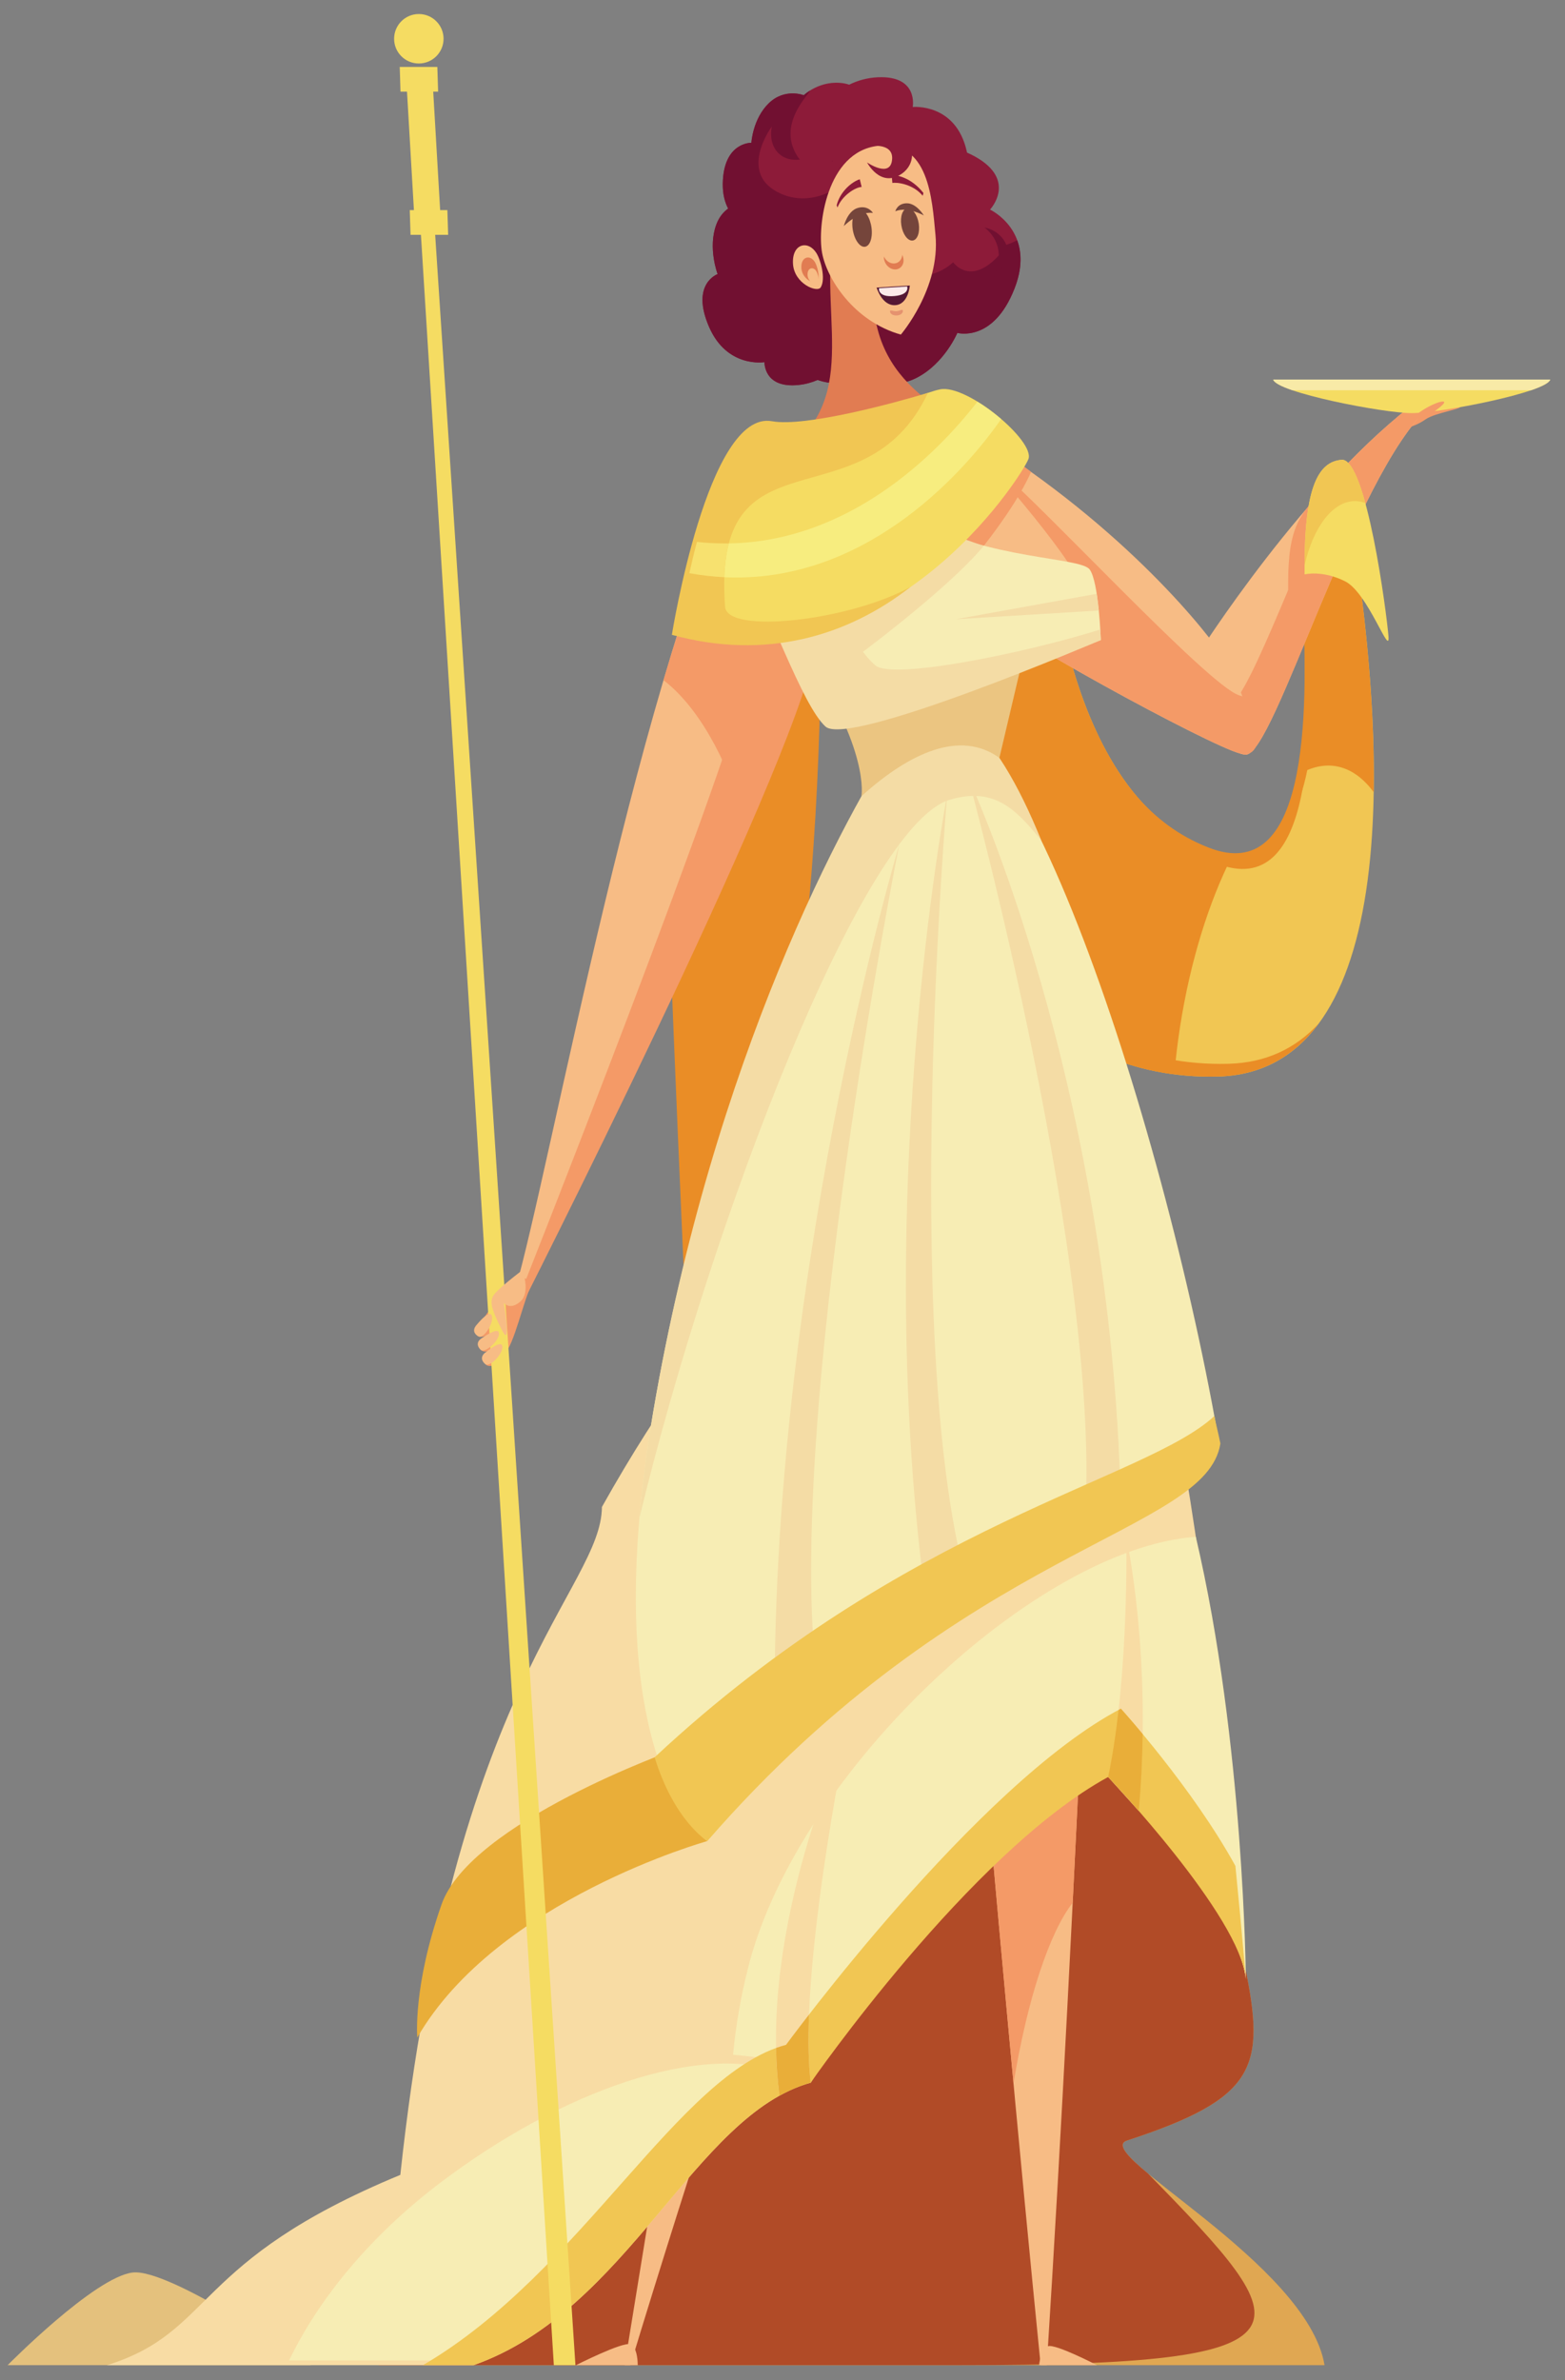 <?xml version="1.0" encoding="UTF-8" standalone="no"?>
<!DOCTYPE svg PUBLIC "-//W3C//DTD SVG 1.1//EN" "http://www.w3.org/Graphics/SVG/1.1/DTD/svg11.dtd">
<svg width="100%" height="100%" viewBox="0 0 400 608" version="1.1" xmlns="http://www.w3.org/2000/svg" xmlns:xlink="http://www.w3.org/1999/xlink" xml:space="preserve" xmlns:serif="http://www.serif.com/" style="fill-rule:evenodd;clip-rule:evenodd;stroke-linejoin:round;stroke-miterlimit:2;">
    <rect x="0" y="0" width="400" height="608" fill="#808080" stroke="none"/>
    <g transform="matrix(1,0,0,1,-1349,-317)">
        <g id="Zyklop">
        </g>
        <g id="Schaf">
        </g>
        <g id="Hermes-evil" serif:id="Hermes evil">
        </g>
        <g id="Hermes-nett" serif:id="Hermes nett">
        </g>
        <g id="Kirke-evil" serif:id="Kirke evil">
        </g>
        <g id="Kirke-nett" serif:id="Kirke nett" transform="matrix(4.167,0,0,4.167,-165.145,-2983.87)">
            <path d="M448.516,818.525C448.982,817.599 449.563,817.193 450.345,817.217C451.126,817.239 452.637,816.83 452.928,817.023C453.219,817.215 451.406,817.43 450.81,817.853C449.77,818.59 448.516,818.525 448.516,818.525Z" style="fill:rgb(244,154,103);fill-rule:nonzero;"/>
            <path d="M393.913,874.029C393.768,873.851 393.416,873.899 393.126,874.137C392.836,874.375 392.717,874.714 392.862,874.894C393.007,875.073 393.359,875.025 393.65,874.786C393.94,874.548 394.058,874.209 393.913,874.029Z" style="fill:rgb(244,154,103);fill-rule:nonzero;"/>
            <path d="M394.197,874.917C394.052,874.737 393.7,874.785 393.41,875.025C393.119,875.263 393.002,875.602 393.146,875.78C393.291,875.96 393.643,875.912 393.933,875.674C394.224,875.435 394.341,875.096 394.197,874.917Z" style="fill:rgb(244,154,103);fill-rule:nonzero;"/>
            <path d="M393.665,873.13C393.52,872.951 393.168,872.999 392.877,873.237C392.587,873.477 392.469,873.816 392.614,873.994C392.758,874.174 393.111,874.126 393.401,873.887C393.692,873.649 393.809,873.31 393.665,873.13Z" style="fill:rgb(244,154,103);fill-rule:nonzero;"/>
            <path d="M371.5,931.465C369.157,931.749 363.834,937.144 363.834,937.144L382.43,937.144C382.43,937.144 373.842,931.181 371.5,931.465Z" style="fill:rgb(228,193,125);fill-rule:nonzero;"/>
            <path d="M413.63,820.116C414.381,848.565 411.352,860.144 409.666,864.904C408.13,869.243 405.592,876.526 405.592,876.526C405.592,876.526 404.358,849.238 404.103,839.617C403.8,828.2 413.63,820.116 413.63,820.116Z" style="fill:rgb(234,141,38);fill-rule:nonzero;"/>
            <path d="M445.694,820.897C449.243,840.558 448.583,857.859 438.079,858.144C427.573,858.427 420.404,849.483 418.559,838.979C416.714,828.474 427.645,823.363 427.645,823.363C427.645,823.363 427.858,840.54 437.713,844.375C443.717,846.711 443.656,836.283 443.26,828.758C442.858,821.115 445.694,820.897 445.694,820.897Z" style="fill:rgb(241,198,83);fill-rule:nonzero;"/>
            <path d="M441.801,843.202C444.305,840.908 444.196,833.625 443.899,827.977C443.706,824.31 444.259,822.354 444.886,821.31C444.082,822 443.001,823.843 443.26,828.758C443.529,833.873 443.642,840.325 441.801,843.202Z" style="fill:rgb(234,141,38);fill-rule:nonzero;"/>
            <path d="M438.717,857.362C428.213,857.647 421.044,848.703 419.198,838.198C418.434,833.848 419.862,830.426 421.796,827.906C419.555,830.482 417.713,834.161 418.559,838.979C420.404,849.483 427.573,858.427 438.079,858.144C440.737,858.071 442.764,856.905 444.252,854.891C442.838,856.426 441.013,857.301 438.717,857.362Z" style="fill:rgb(234,141,38);fill-rule:nonzero;"/>
            <path d="M437.997,845.084C444.001,847.421 443.94,836.993 443.544,829.468C443.198,822.905 445.24,821.817 445.824,821.641C445.78,821.392 445.739,821.146 445.694,820.897C445.694,820.897 442.858,821.115 443.26,828.758C443.656,836.283 443.515,846.449 437.511,844.113C433.859,842.692 431.735,839.7 430.252,836.168C431.716,839.968 434.102,843.569 437.997,845.084Z" style="fill:rgb(234,141,38);fill-rule:nonzero;"/>
            <path d="M418.843,839.689C417.163,830.127 426.065,825.036 427.678,824.198C427.649,823.67 427.645,823.363 427.645,823.363C427.645,823.363 416.714,828.474 418.559,838.979C418.938,841.137 419.546,843.227 420.357,845.187C419.687,843.435 419.177,841.588 418.843,839.689Z" style="fill:rgb(234,141,38);fill-rule:nonzero;"/>
            <path d="M443.008,839.625C443.767,839.185 444.531,838.997 445.277,839.113C446.171,839.253 446.958,839.814 447.621,840.704C447.715,834.883 446.985,828.048 445.694,820.897C445.694,820.897 442.858,821.115 443.26,828.758C443.445,832.28 443.557,836.438 443.008,839.625Z" style="fill:rgb(234,141,38);fill-rule:nonzero;"/>
            <path d="M435.748,855.084C436.376,851.058 437.517,847.448 438.913,844.68C438.542,844.638 438.145,844.543 437.713,844.375C427.858,840.54 427.645,823.363 427.645,823.363C427.645,823.363 416.714,828.474 418.559,838.979C420.243,848.564 426.359,856.844 435.397,858.007C435.479,857.051 435.594,856.075 435.748,855.084Z" style="fill:rgb(234,141,38);fill-rule:nonzero;"/>
            <path d="M408.048,822.44C401.624,837.181 396.312,868.16 394.573,872.407L394.992,872.907C394.992,872.907 411.427,839.349 412.86,831.77C414.292,824.192 408.048,822.44 408.048,822.44Z" style="fill:rgb(247,188,133);fill-rule:nonzero;"/>
            <path d="M394.714,872.024C394.665,872.167 394.618,872.298 394.573,872.407L394.992,872.907C394.992,872.907 395.034,872.822 395.109,872.667C394.976,872.459 394.844,872.245 394.714,872.024Z" style="fill:rgb(244,154,103);fill-rule:nonzero;"/>
            <path d="M408.048,822.44C406.66,825.627 405.323,829.572 404.064,833.842C406.116,835.427 407.862,838.456 409.051,842.386C410.999,837.738 412.474,833.812 412.86,831.77C414.292,824.192 408.048,822.44 408.048,822.44Z" style="fill:rgb(244,154,103);fill-rule:nonzero;"/>
            <path d="M408.048,822.44C407.968,822.625 407.888,822.815 407.808,823.004C409.551,823.982 410.65,826.892 409.639,832.235C408.538,838.061 395.09,871.971 394.8,872.678L394.992,872.907C394.992,872.907 411.898,839.672 413.33,832.094C414.763,824.516 408.048,822.44 408.048,822.44Z" style="fill:rgb(244,154,103);fill-rule:nonzero;"/>
            <path d="M450.527,816.573C443.499,821.694 436.78,832.358 436.78,832.358C436.78,832.358 438.025,838.411 439.782,838.411C441.539,838.411 446.393,821.275 451.044,817.076L450.527,816.573Z" style="fill:rgb(247,188,133);fill-rule:nonzero;"/>
            <path d="M450.527,816.573C448.841,817.802 447.174,819.351 445.612,820.993C442.5,827.456 439.763,835.536 438.54,835.536C438.168,835.536 437.831,835.487 437.512,835.06C438.047,836.673 438.84,838.411 439.782,838.411C441.539,838.411 446.393,821.275 451.044,817.076L450.527,816.573Z" style="fill:rgb(244,154,103);fill-rule:nonzero;"/>
            <path d="M443.883,829.217L445.726,824.047C445.323,822.804 444.907,822.032 444.537,822.322C442.55,823.883 442.302,825.492 442.39,829.16C442.39,829.16 442.993,829.003 443.883,829.217Z" style="fill:rgb(244,154,103);fill-rule:nonzero;"/>
            <path d="M423.315,818.883C432.471,824.562 437.582,831.1 438.504,832.591C439.427,834.081 441.344,838.837 439.427,838.34C437.511,837.843 424.352,830.697 423.429,829.349C422.507,828 423.315,818.883 423.315,818.883Z" style="fill:rgb(247,188,133);fill-rule:nonzero;"/>
            <path d="M439.364,834.772C437.402,834.118 427.143,822.946 424.167,820.525C424.132,822.577 423.042,828.782 423.429,829.349C424.352,830.697 437.511,837.843 439.427,838.34C440.712,838.673 440.843,836.826 440.137,835.004L439.364,834.772Z" style="fill:rgb(244,154,103);fill-rule:nonzero;"/>
            <path d="M410.467,821.02C413.52,817.472 416.004,816.123 416.926,815.91C417.849,815.697 422.371,818.765 423.294,819.758C424.216,820.752 429.632,826.912 429.774,828.402C429.916,829.894 416.501,829.61 414.158,827.764C411.816,825.918 410.467,821.02 410.467,821.02Z" style="fill:rgb(247,188,133);fill-rule:nonzero;"/>
            <path d="M426.608,821.076L425.302,820.074L417.258,827.315L420.854,828.971C420.854,828.971 425.121,824.444 426.608,821.076Z" style="fill:rgb(244,154,103);fill-rule:nonzero;"/>
            <path d="M432.495,923.373C440.444,920.771 441.017,918.896 439.714,912.63C438.268,905.676 431.738,897.111 431.738,897.111C424.356,898.058 386.595,937.144 386.595,937.144L444.609,937.144C443.568,930.898 430.196,924.126 432.495,923.373Z" style="fill:rgb(224,167,82);fill-rule:nonzero;"/>
            <path d="M433.787,925.403C432.49,924.325 431.825,923.593 432.495,923.373C440.444,920.771 441.017,918.896 439.714,912.63C438.268,905.676 431.738,897.111 431.738,897.111C424.356,898.058 386.595,937.144 386.595,937.144L422.321,937.144C444.821,937.144 443.189,935.014 433.787,925.403Z" style="fill:rgb(177,75,39);fill-rule:nonzero;"/>
            <path d="M424.025,864.697C420.192,882.524 409.358,912.963 402.033,937.144L401.679,937.144L412.492,870.718L424.025,864.697Z" style="fill:rgb(247,188,133);fill-rule:nonzero;"/>
            <path d="M420.003,853.908C421.274,872.633 424.532,910.486 427.196,937.144L427.573,937.144C429.416,908.079 430.544,877.58 431.406,860.208L420.003,853.908Z" style="fill:rgb(247,188,133);fill-rule:nonzero;"/>
            <path d="M429.161,908.793C430.122,889.607 430.825,871.922 431.406,860.208L420.003,853.908C421.017,868.853 423.297,895.978 425.531,919.875C426.382,914.715 427.724,910.637 429.161,908.793Z" style="fill:rgb(244,154,103);fill-rule:nonzero;"/>
            <path d="M369.938,937.144L392.417,937.144C401.928,933.789 405.95,921.813 413.094,919.824C413.094,919.824 422.814,903.849 431.264,899.24C431.264,899.24 439.475,909.638 439.782,913.485C439.782,913.485 436.732,876.132 432.476,868.096C428.337,860.28 414.85,858.545 400.286,884.531C400.244,889.579 391.161,895.275 387.92,925.479C375.083,930.785 376.567,935.063 369.938,937.144Z" style="fill:rgb(248,220,164);fill-rule:nonzero;"/>
            <path d="M388.961,917.057C393.852,908.61 406.753,905.014 406.753,905.014L404.751,899.411C404.751,899.411 392.226,903.854 390.451,908.894C388.677,913.933 388.961,917.057 388.961,917.057Z" style="fill:rgb(233,174,57);fill-rule:nonzero;"/>
            <path d="M436.713,886.361C426.914,887.076 412.352,900.771 409.288,912.639C408.811,914.484 408.498,916.317 408.328,918.114C409.23,918.192 410.159,918.304 411.112,918.466C411.986,918.613 412.833,918.792 413.643,918.994C415.802,915.779 423.999,904.054 431.264,900.092C431.264,900.092 439.475,909.638 439.782,913.485C439.782,913.485 439.688,899.051 436.713,886.361Z" style="fill:rgb(247,237,180);fill-rule:nonzero;"/>
            <path d="M432.447,886.369C432.447,886.369 432.637,894.935 431.336,901.086L433.211,903.162C434.069,893.739 432.447,886.369 432.447,886.369Z" style="fill:rgb(248,220,164);fill-rule:nonzero;"/>
            <path d="M411.674,919.304C406.417,917.218 397.781,920.364 390.415,925.927C386.128,929.164 382.922,933.055 381.1,936.852L392.219,936.852C401.045,933.739 405.215,921.696 411.674,919.304Z" style="fill:rgb(247,237,180);fill-rule:nonzero;"/>
            <path d="M424.092,804.994C424.092,804.994 425.794,803.195 423.16,801.737C423,801.649 422.839,801.57 422.679,801.502L422.667,801.436C422.001,798.442 419.349,798.704 419.349,798.704C419.349,798.704 419.718,796.779 417.227,796.882C416.535,796.911 415.946,797.094 415.452,797.337C415.355,797.305 415.254,797.276 415.145,797.258C413.678,797.009 412.665,797.983 412.665,797.983C412.665,797.983 411.505,797.528 410.528,798.469C409.535,799.426 409.453,800.899 409.453,800.899C409.453,800.899 407.743,800.85 407.699,803.396C407.689,804.033 407.821,804.536 408.027,804.932C407.744,805.137 407.472,805.447 407.297,805.926C406.774,807.35 407.382,808.95 407.382,808.95C407.382,808.95 405.714,809.538 406.853,812.176C407.959,814.737 410.257,814.347 410.257,814.347C410.257,814.347 410.197,815.978 412.36,815.745C412.797,815.698 413.179,815.585 413.515,815.44C415.177,816.011 416.683,815.219 416.683,815.219C416.683,815.219 417.974,816.15 419.615,815.294C421.31,814.411 422.086,812.554 422.086,812.554C422.086,812.554 424.286,813.175 425.592,809.837C426.962,806.339 424.092,804.994 424.092,804.994Z" style="fill:rgb(141,27,57);fill-rule:nonzero;"/>
            <path d="M425.094,807.154C424.911,807.472 424.672,807.79 424.35,808.088C422.752,809.566 421.827,808.221 421.827,808.221C421.827,808.221 420.216,809.905 417.8,808.51C415.312,807.073 416.301,805.607 416.301,805.607C416.301,805.607 414.858,804.685 414.427,803.231C414.282,802.741 414.315,802.33 414.42,801.996C413.786,802.3 412.738,802.375 412.366,801.857C410.882,799.788 413.109,797.834 413.04,797.704C412.801,797.855 412.665,797.983 412.665,797.983C412.665,797.983 411.505,797.528 410.528,798.469C409.535,799.426 409.453,800.899 409.453,800.899C409.453,800.899 407.743,800.85 407.699,803.396C407.689,804.033 407.821,804.536 408.027,804.932C407.744,805.137 407.472,805.447 407.297,805.926C406.774,807.35 407.382,808.95 407.382,808.95C407.382,808.95 405.714,809.538 406.853,812.176C407.959,814.737 410.257,814.347 410.257,814.347C410.257,814.347 410.197,815.978 412.36,815.745C412.797,815.698 413.179,815.585 413.515,815.44C415.177,816.011 416.683,815.219 416.683,815.219C416.683,815.219 417.974,816.15 419.615,815.294C421.31,814.411 422.086,812.554 422.086,812.554C422.086,812.554 424.286,813.175 425.592,809.837C426.084,808.582 426.026,807.608 425.754,806.87C425.552,806.98 425.334,807.078 425.094,807.154Z" style="fill:rgb(113,16,49);fill-rule:nonzero;"/>
            <path d="M417.116,807.724L414.986,804.351C413.018,810.106 416.269,815.437 412.276,819.223L423.835,819.364C421.502,816.977 415.772,815.769 417.116,807.724Z" style="fill:rgb(225,124,82);fill-rule:nonzero;"/>
            <path d="M438.078,880.218C437.227,885.754 422.558,886.843 406.753,905.014C406.753,905.014 399.75,900.234 403.441,878.656C407.131,857.078 415.363,842.722 418.914,837.488C424.308,829.538 434.387,859.208 438.078,880.218Z" style="fill:rgb(247,237,180);fill-rule:nonzero;"/>
            <path d="M422.751,839.814C422.751,839.814 431.508,858.458 432.11,884.241L429.888,885.599C431.081,870.263 422.751,839.814 422.751,839.814Z" style="fill:rgb(244,220,165);fill-rule:nonzero;"/>
            <path d="M421.461,840.877C421.461,840.877 416.499,866.686 420.476,892.521L422.543,888.717C418.649,873.852 421.461,840.877 421.461,840.877Z" style="fill:rgb(244,220,165);fill-rule:nonzero;"/>
            <path d="M418.526,843.905C418.526,843.905 410.255,871.511 410.917,899.146L413.472,895.076C411.485,879.177 418.526,843.905 418.526,843.905Z" style="fill:rgb(244,220,165);fill-rule:nonzero;"/>
            <path d="M403.519,899.879C404.718,903.783 406.753,905.014 406.753,905.014C422.558,886.843 437.369,886.18 438.22,880.644C438.148,880.228 437.929,879.382 437.851,878.959C433.564,882.919 419.001,885.428 403.519,899.879Z" style="fill:rgb(241,198,83);fill-rule:nonzero;"/>
            <path d="M421.611,841.179C424.237,840.399 425.586,841.605 427.238,843.679C424.38,836.566 420.935,833.558 418.701,836.85C415.15,842.083 407.131,857.078 403.441,878.656C403.035,881.027 402.765,883.186 402.594,885.167C407.035,866.814 416.326,842.75 421.611,841.179Z" style="fill:rgb(244,220,165);fill-rule:nonzero;"/>
            <path d="M412.715,832.235C416.737,838.104 416.204,840.956 416.204,840.956C419.178,838.277 422.264,836.878 424.665,838.607L426.817,829.491L412.715,832.235Z" style="fill:rgb(235,197,129);fill-rule:nonzero;"/>
            <path d="M407.415,822.961C411.485,830.248 412.715,834.886 414.135,836.211C415.554,837.535 430.886,831.384 430.886,831.384C430.886,831.384 430.768,827.812 430.2,827.054C429.632,826.297 424.072,826.463 419.529,824.002C416.288,822.246 413.188,818.228 411.579,818.797C409.971,819.364 407.415,822.961 407.415,822.961Z" style="fill:rgb(247,237,180);fill-rule:nonzero;"/>
            <path d="M423.703,825.618L421.469,824.83L412.058,830.483L415.565,832.655C415.565,832.655 421.376,828.403 423.703,825.618Z" style="fill:rgb(244,220,165);fill-rule:nonzero;"/>
            <path d="M417.068,832.945C415.563,831.708 414.247,828.062 409.309,820.628C408.275,821.754 407.415,822.961 407.415,822.961C410.728,830.012 412.573,835.358 413.993,836.684C415.412,838.009 430.886,831.384 430.886,831.384C430.886,831.384 430.877,831.125 430.854,830.736C426.342,832.16 418.157,833.84 417.068,832.945Z" style="fill:rgb(244,220,165);fill-rule:nonzero;"/>
            <path d="M441.459,815.413C441.672,816.203 448.2,817.472 449.956,817.472C451.711,817.472 458.239,816.203 458.453,815.413L441.459,815.413Z" style="fill:rgb(245,220,98);fill-rule:nonzero;"/>
            <path d="M442.639,816.071L457.273,816.071C457.947,815.841 458.4,815.612 458.453,815.413L441.459,815.413C441.512,815.612 441.964,815.841 442.639,816.071Z" style="fill:rgb(248,234,167);fill-rule:nonzero;"/>
            <path d="M443.384,827.361C443.33,822.204 444.143,820.453 445.659,820.335C447.176,820.217 448.422,829.775 448.53,831.148C448.639,832.52 447.284,828.497 445.876,827.787C444.467,827.078 443.384,827.361 443.384,827.361Z" style="fill:rgb(245,220,98);fill-rule:nonzero;"/>
            <path d="M430.65,937.144L427.1,937.144C427.1,937.144 427.199,936.15 427.647,935.984C428.094,935.818 430.65,937.144 430.65,937.144Z" style="fill:rgb(247,188,133);fill-rule:nonzero;"/>
            <path d="M398.697,937.144L402.482,937.144C402.482,937.144 402.498,936.031 402.021,935.866C401.544,935.7 398.697,937.144 398.697,937.144Z" style="fill:rgb(247,188,133);fill-rule:nonzero;"/>
            <path d="M404.984,830.837C417.762,834.345 425.99,821.408 426.442,820.302C426.889,819.204 422.691,815.69 421.037,816.014C419.358,816.341 414.632,818.981 410.8,818.283C406.864,817.567 404.984,830.837 404.984,830.837Z" style="fill:rgb(245,220,98);fill-rule:nonzero;"/>
            <path d="M407.841,829.349C406.989,818.087 416.359,824.534 420.286,816.228C418.351,816.815 412.773,818.344 410.716,817.969C406.78,817.252 404.576,831.064 404.576,831.064C410.345,832.649 415.365,831.136 419.223,828.122C415.467,830.202 407.969,831.042 407.841,829.349Z" style="fill:rgb(241,198,83);fill-rule:nonzero;"/>
            <path d="M432.116,896.899C423.299,901.507 411.579,917.506 411.579,917.506C404.972,919.268 399.069,931.436 389.311,937.144L392.417,937.144C401.928,933.789 405.95,921.813 413.094,919.824C413.094,919.824 422.885,905.694 431.336,901.086C431.336,901.086 439.475,909.638 439.782,913.485C439.782,913.485 439.556,910.721 439.142,906.538C436.485,901.707 432.116,896.899 432.116,896.899Z" style="fill:rgb(241,198,83);fill-rule:nonzero;"/>
            <path d="M408.538,827.55C408.292,827.55 408.044,827.544 407.794,827.532C407.82,826.731 407.915,826.047 408.07,825.46C415.429,825.344 420.789,820.036 423.317,816.77C423.818,817.075 424.319,817.444 424.773,817.835C422.663,820.882 416.86,827.55 408.538,827.55Z" style="fill:rgb(247,237,127);fill-rule:nonzero;"/>
            <path d="M407.794,827.532C407.096,827.499 406.38,827.418 405.648,827.284C405.782,826.678 405.938,826.029 406.114,825.368C406.696,825.432 407.267,825.462 407.826,825.462C407.908,825.462 407.989,825.461 408.07,825.46C407.915,826.047 407.82,826.731 407.794,827.532Z" style="fill:rgb(247,225,111);fill-rule:nonzero;"/>
            <path d="M446.478,822.866C446.694,822.866 446.905,822.91 447.11,822.985C446.684,821.431 446.188,820.293 445.659,820.335C444.199,820.448 443.395,822.084 443.384,826.802C443.909,824.485 445.096,822.866 446.478,822.866Z" style="fill:rgb(241,198,83);fill-rule:nonzero;"/>
            <path d="M430.763,829.574L422.002,830.107L430.635,828.549L430.763,829.574Z" style="fill:rgb(244,220,165);fill-rule:nonzero;"/>
            <path d="M433.454,898.453C432.652,897.49 432.116,896.899 432.116,896.899L431.975,896.977C431.817,898.385 431.61,899.789 431.336,901.086L431.336,901.087C431.341,901.092 432.123,901.913 433.209,903.159L433.211,903.162C433.361,901.521 433.434,899.942 433.454,898.453Z" style="fill:rgb(233,174,57);fill-rule:nonzero;"/>
            <path d="M415.271,898.673C415.271,898.673 409.827,910.253 411.176,920.622C411.75,919.77 412.381,919.436 413.094,919.824C412.289,913.294 415.271,898.673 415.271,898.673Z" style="fill:rgb(248,220,164);fill-rule:nonzero;"/>
            <path d="M412.989,915.65C412.097,916.8 411.579,917.506 411.579,917.506C411.375,917.561 411.17,917.625 410.966,917.699C410.984,918.678 411.05,919.655 411.176,920.622L411.184,920.619C411.798,920.279 412.432,920.009 413.094,919.824C412.949,918.651 412.928,917.215 412.989,915.65Z" style="fill:rgb(233,174,57);fill-rule:nonzero;"/>
            <path d="M414.245,800.985C412.244,802.794 410.351,801.821 410.705,799.902C410.705,799.902 408.536,802.817 411.266,804.022C413.076,804.819 414.635,803.69 414.635,803.69L414.245,800.985Z" style="fill:rgb(141,27,57);fill-rule:nonzero;"/>
            <path d="M425.249,807.818C425.107,806.275 423.758,806.098 423.758,806.098C424.397,806.594 425.125,807.623 424.167,809.593L425.249,807.818Z" style="fill:rgb(113,16,49);fill-rule:nonzero;"/>
            <path d="M389.859,796.415L388.251,796.415L388.818,806.115L390.427,806.115L389.859,796.415Z" style="fill:rgb(245,220,98);fill-rule:nonzero;"/>
            <path d="M387.539,794.522C387.539,795.359 388.217,796.038 389.055,796.038C389.893,796.038 390.572,795.359 390.572,794.522C390.572,793.685 389.893,793.005 389.055,793.005C388.217,793.005 387.539,793.685 387.539,794.522Z" style="fill:rgb(245,220,98);fill-rule:nonzero;"/>
            <path d="M390.806,805.026L388.499,805.026L388.547,806.541L390.854,806.541L390.806,805.026Z" style="fill:rgb(245,220,98);fill-rule:nonzero;"/>
            <path d="M390.191,796.249L387.884,796.249L387.931,797.764L390.238,797.764L390.191,796.249Z" style="fill:rgb(245,220,98);fill-rule:nonzero;"/>
            <path d="M418.621,812.658C415.748,811.852 414.08,809.238 413.789,807.645C413.49,806.009 414.059,801.467 417.195,801.089C420.34,800.708 420.536,804.33 420.745,806.552C421.054,809.825 418.621,812.658 418.621,812.658Z" style="fill:rgb(247,188,133);fill-rule:nonzero;"/>
            <path d="M413.432,807.645C412.918,806.85 411.934,807.085 412.005,808.316C412.076,809.546 413.496,810.113 413.709,809.759C414.03,809.223 413.693,808.046 413.432,807.645Z" style="fill:rgb(247,188,133);fill-rule:nonzero;"/>
            <path d="M413.339,808.196C413.044,807.741 412.48,807.876 412.52,808.581C412.561,809.287 413.375,809.612 413.497,809.409C413.681,809.102 413.487,808.427 413.339,808.196Z" style="fill:rgb(225,124,82);fill-rule:nonzero;"/>
            <path d="M413.431,808.764C413.239,808.468 412.873,808.556 412.9,809.014C412.926,809.472 413.454,809.683 413.533,809.551C413.653,809.352 413.527,808.913 413.431,808.764Z" style="fill:rgb(247,188,133);fill-rule:nonzero;"/>
            <path d="M419.719,805.852C419.634,805.307 419.327,804.887 419.031,804.914C418.737,804.942 418.566,805.408 418.651,805.955C418.734,806.502 419.042,806.922 419.337,806.893C419.631,806.864 419.803,806.4 419.719,805.852Z" style="fill:rgb(117,69,59);fill-rule:nonzero;"/>
            <path d="M416.823,806.118C416.743,805.487 416.42,804.984 416.097,804.991C415.776,805 415.581,805.518 415.661,806.15C415.741,806.779 416.066,807.285 416.387,807.276C416.709,807.268 416.903,806.749 416.823,806.118Z" style="fill:rgb(117,69,59);fill-rule:nonzero;"/>
            <path d="M415.123,806.008C415.123,806.008 415.998,805.089 416.907,805.197C416.907,805.197 416.617,804.709 415.98,804.893C415.345,805.076 415.123,806.008 415.123,806.008Z" style="fill:rgb(117,69,59);fill-rule:nonzero;"/>
            <path d="M420.029,805.353C420.029,805.353 419.031,804.783 418.282,805.097C418.282,805.097 418.399,804.608 418.992,804.608C419.585,804.608 420.029,805.353 420.029,805.353Z" style="fill:rgb(117,69,59);fill-rule:nonzero;"/>
            <path d="M414.735,804.865L414.684,804.733C414.893,803.881 415.634,803.279 416.102,803.136L416.217,803.606C415.817,803.625 415.008,804.144 414.735,804.865Z" style="fill:rgb(141,27,57);fill-rule:nonzero;"/>
            <path d="M419.964,804.147C419.331,803.393 418.334,803.312 418.102,803.364L418.058,802.892C418.32,802.846 419.266,803.025 420.006,803.976L419.964,804.147Z" style="fill:rgb(141,27,57);fill-rule:nonzero;"/>
            <path d="M418.7,807.755L418.702,807.808C418.661,808.164 418.356,808.371 418.023,808.274C417.827,808.215 417.672,808.059 417.578,807.868C417.565,808.209 417.787,808.546 418.104,808.64C418.439,808.739 418.743,808.53 418.785,808.176C418.801,808.029 418.763,807.887 418.7,807.755Z" style="fill:rgb(225,124,82);fill-rule:nonzero;"/>
            <path d="M417.135,809.777L419.171,809.649C419.171,809.649 419.088,810.828 418.254,810.856C417.456,810.881 417.135,809.777 417.135,809.777Z" style="fill:rgb(85,24,52);fill-rule:nonzero;"/>
            <path d="M417.28,809.816L419.008,809.707C419.008,809.707 419.194,810.214 418.214,810.296C417.182,810.382 417.28,809.816 417.28,809.816Z" style="fill:rgb(252,234,233);fill-rule:nonzero;"/>
            <path d="M418.746,811.201C418.733,811.057 418.568,811.212 418.35,811.225C418.132,811.236 417.943,811.103 417.955,811.247C417.968,811.392 418.155,811.499 418.373,811.486C418.592,811.474 418.758,811.346 418.746,811.201Z" style="fill:rgb(229,146,111);fill-rule:nonzero;"/>
            <path d="M418.252,800.165C419.387,800.543 419.766,802.129 418.593,802.852C417.336,803.627 416.548,802.105 416.548,802.105C416.548,802.105 418.01,803.111 418.086,801.892C418.151,800.845 416.643,801.111 416.643,801.111L418.252,800.165Z" style="fill:rgb(141,27,57);fill-rule:nonzero;"/>
            <path d="M396.07,870.642C395.453,871.88 394.934,874.537 394.283,875.197C393.767,875.72 393.109,873.729 392.964,873.265C392.819,872.806 395.265,870.458 395.265,870.458L396.07,870.642Z" style="fill:rgb(244,154,103);fill-rule:nonzero;"/>
            <path d="M389.671,800.674L388.818,800.674L397.336,937.144L398.661,937.144L389.671,800.674Z" style="fill:rgb(245,220,98);fill-rule:nonzero;"/>
            <path d="M394.176,873.731C393.479,872.364 393.419,871.98 393.609,871.602C393.797,871.223 395.406,870.016 395.406,870.016C395.406,870.016 395.927,871.364 395.288,871.933C394.65,872.5 394.271,872.027 394.271,872.027C394.271,872.027 394.744,874.843 394.176,873.731Z" style="fill:rgb(247,188,133);fill-rule:nonzero;"/>
            <path d="M392.574,873.399C393.095,872.776 393.507,872.454 393.551,872.907C393.595,873.359 393.012,874.233 392.722,874.081C392.432,873.93 392.35,873.666 392.574,873.399Z" style="fill:rgb(247,188,133);fill-rule:nonzero;"/>
            <path d="M392.891,874.198C393.562,873.742 394.047,873.545 393.965,873.992C393.883,874.44 393.084,875.119 392.846,874.895C392.609,874.67 392.602,874.395 392.891,874.198Z" style="fill:rgb(247,188,133);fill-rule:nonzero;"/>
            <path d="M393.122,875.074C393.758,874.571 394.227,874.339 394.178,874.791C394.13,875.243 393.382,875.98 393.129,875.773C392.875,875.566 392.849,875.291 393.122,875.074Z" style="fill:rgb(247,188,133);fill-rule:nonzero;"/>
            <path d="M449.774,817.995C450.488,817.206 451.729,816.675 451.926,816.773C452.122,816.869 451.043,817.58 451.043,817.58L449.774,817.995Z" style="fill:rgb(244,154,103);fill-rule:nonzero;"/>
        </g>
        <g id="Helios">
        </g>
        <g id="Mutter">
        </g>
        <g id="Theresias">
        </g>
        <g id="Odysseus">
        </g>
    </g>
</svg>
